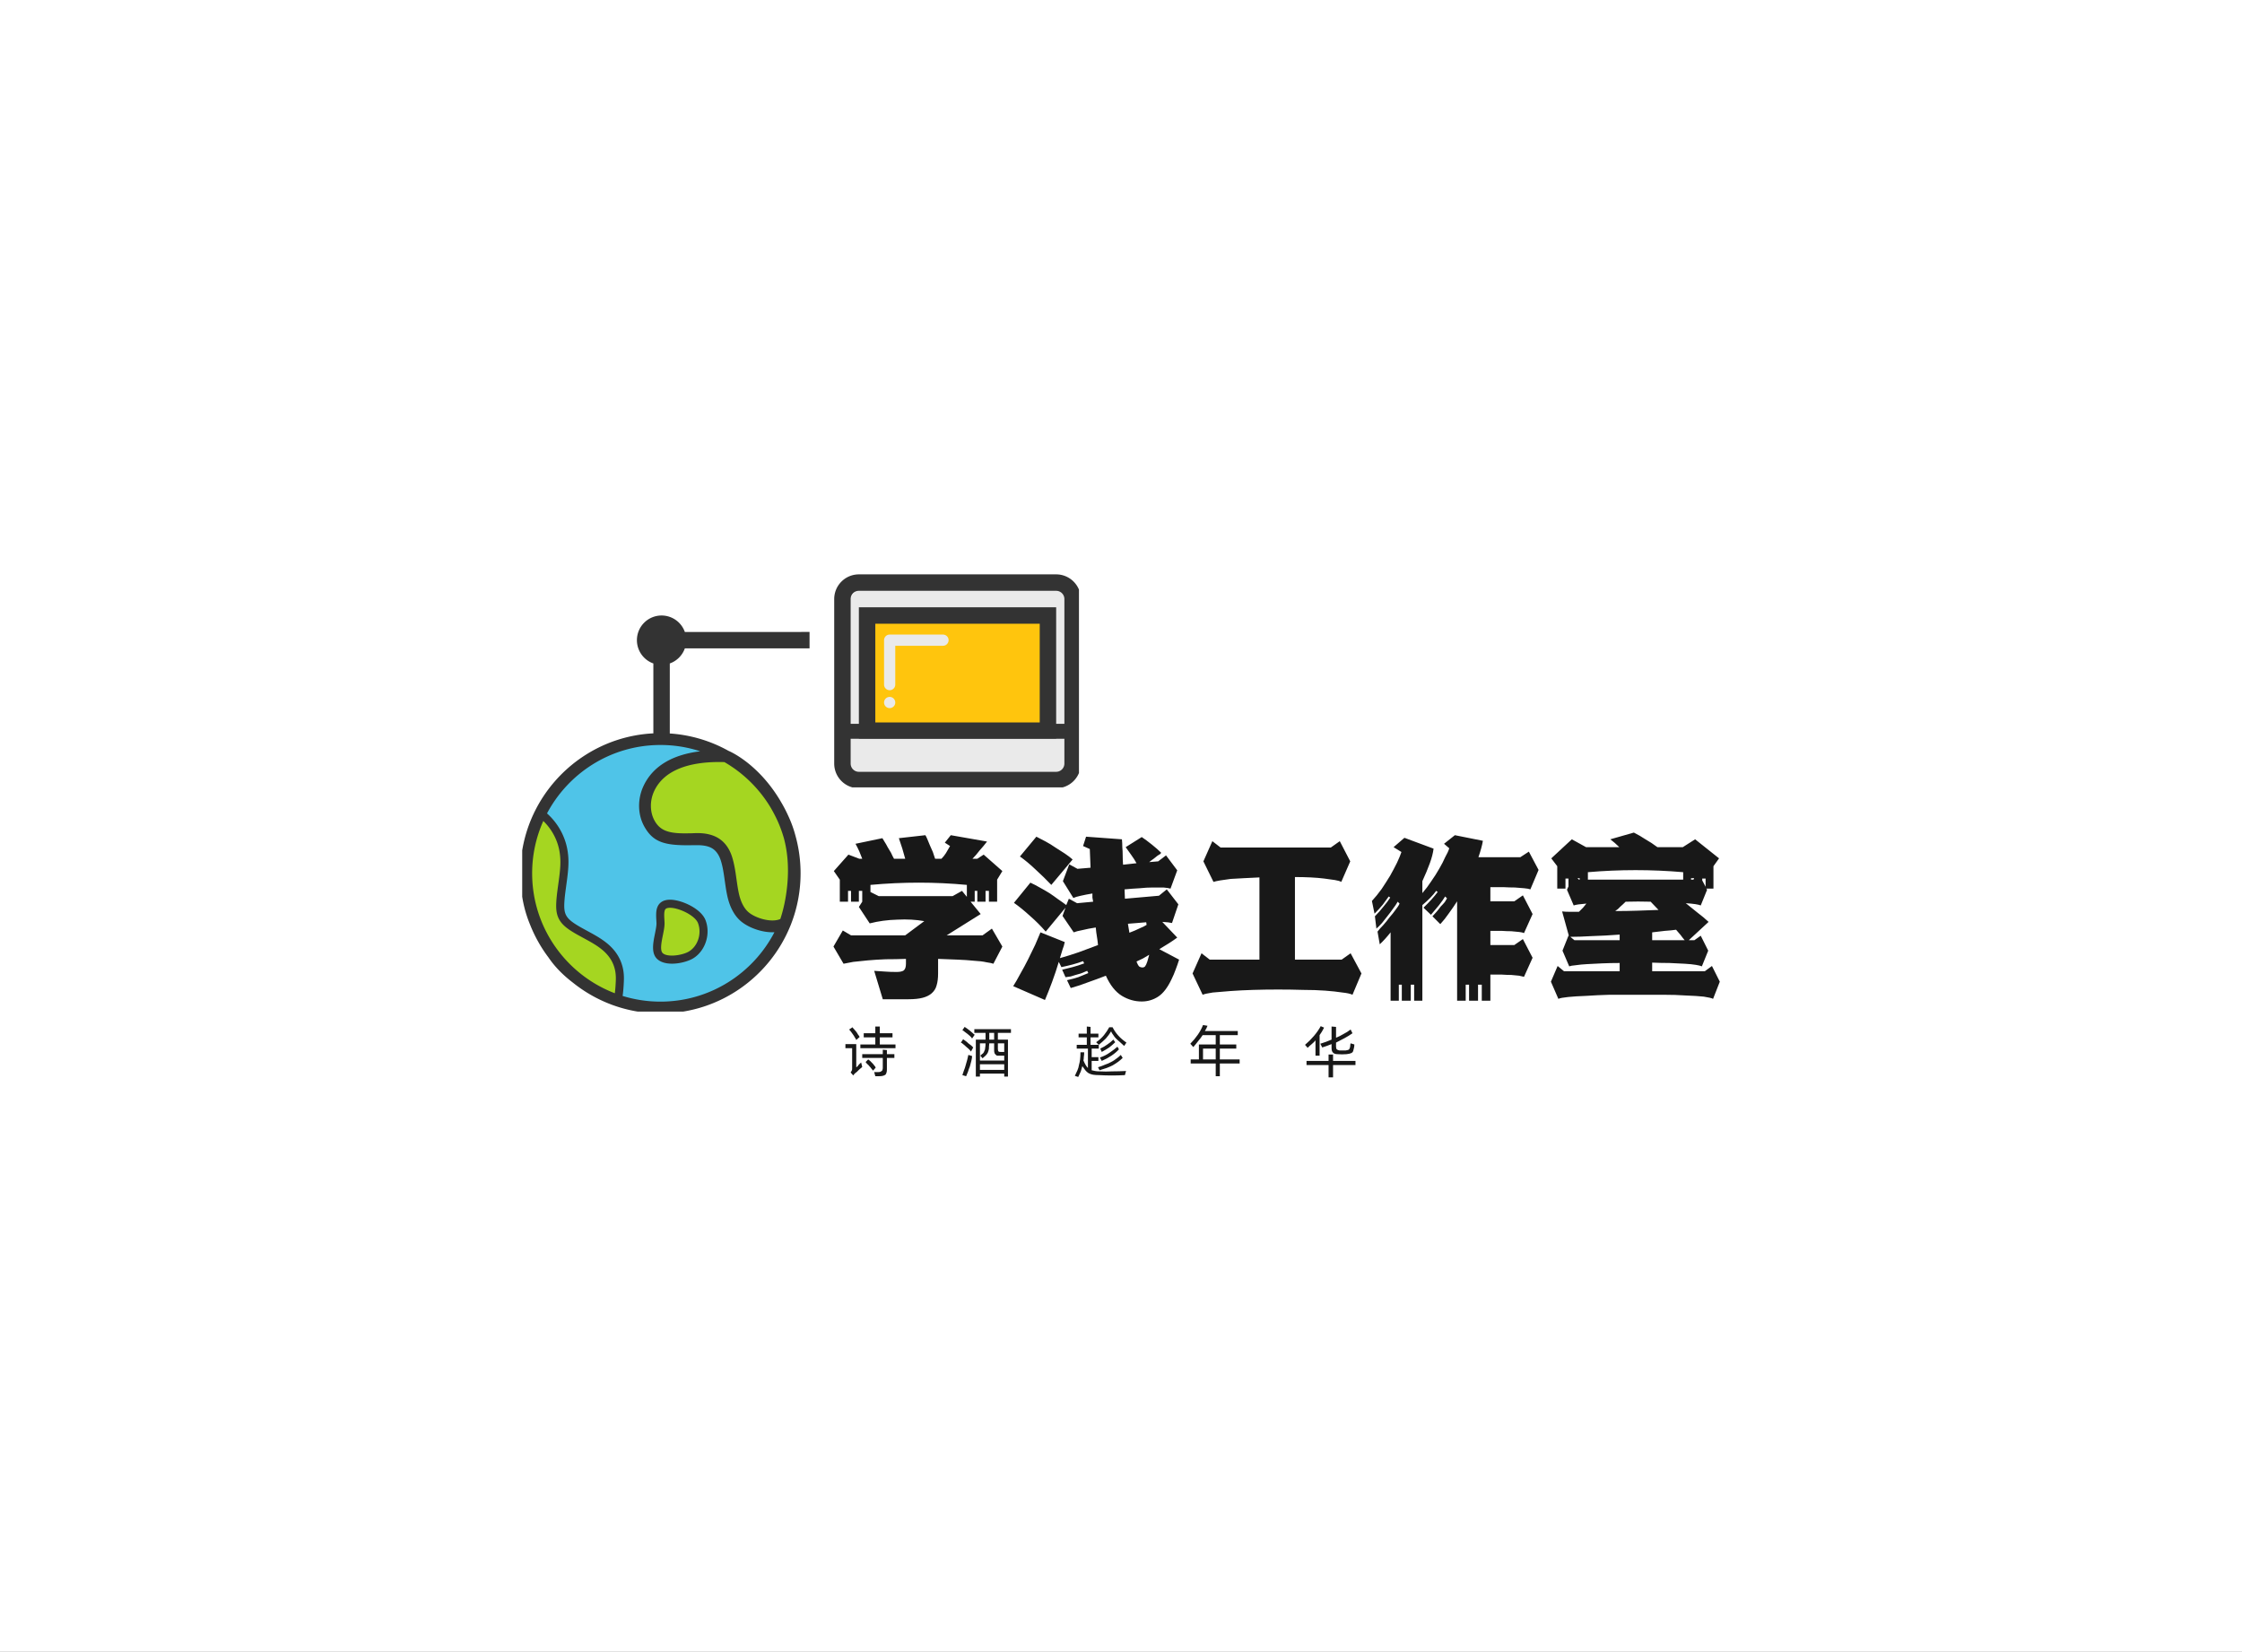 <svg height="100%" version="1.1" width="100%" xmlns="http://www.w3.org/2000/svg" preserveAspectRatio="xMidYMid meet" viewBox="0 0 600 442" xmlns:xlink="http://www.w3.org/1999/xlink"><rect x="0" y="0" width="600" height="442" fill="#808080" stroke="none"/><desc>Created with Snap</desc><defs/><g id="root" contentwidth="320.5" contentheight="134.6">
          <rect class="background" height="2000%" width="2000%" y="-1000%" x="-1000%" style="" fill="#ffffff"/>
          <g class="content" id="content" transform="matrix(1,0,0,1,16.75,5.7)">
            <g class="icon">
            <svg height="55" version="1.1" width="62" xmlns="http://www.w3.org/2000/svg" x="209" y="150" preserveAspectRatio="none" transform="matrix(1,0,0,1,0,0)"><desc>Created with Snap</desc><defs/><svg xmlns="http://www.w3.org/2000/svg" viewBox="209 150 62 55"><rect id="prefix-kEb-矩形" fill="#EAEAEA" x="209" y="150" width="62" height="55" rx="10"/></svg></svg><svg height="31" version="1.1" width="48" xmlns="http://www.w3.org/2000/svg" x="215" y="159" preserveAspectRatio="none" transform="matrix(1,0,0,1,0,0)"><desc>Created with Snap</desc><defs/><svg xmlns="http://www.w3.org/2000/svg" viewBox="215 159 48 31"><path d="M263.7 159.008v30.821h-48.4v-30.821h48.4Zm-42.36 21.786a1.5 1.5 0 1 0 0 3 1.5 1.5 0 0 0 0-3Zm14.261-16.682h-14.26l-.145.007a1.5 1.5 0 0 0-1.355 1.493V177.5l.007.144A1.5 1.5 0 0 0 221.34 179l.144-.007a1.5 1.5 0 0 0 1.356-1.493l-.001-10.388H235.6l.144-.006a1.5 1.5 0 0 0-.144-2.994Z" id="prefix-JOG-形状结合" fill="#FFC50D"/></svg></svg><svg height="57" version="1.1" width="66" xmlns="http://www.w3.org/2000/svg" x="206" y="148" preserveAspectRatio="none" transform="matrix(1,0,0,1,0,0)"><desc>Created with Snap</desc><defs/><svg xmlns="http://www.w3.org/2000/svg" viewBox="206 148 66 57"><path d="M265.9 148.002c3.644 0 6.6 2.957 6.6 6.603v44.03a6.603 6.603 0 0 1-6.6 6.604h-52.8a6.603 6.603 0 0 1-6.6-6.603v-44.031a6.603 6.603 0 0 1 6.6-6.603ZM268.099 192H265.9v.03h-52.8V192h-2.201l.001 6.636c0 1.163.903 2.116 2.043 2.197l.157.006h52.8c1.213 0 2.2-.988 2.2-2.203l-.001-6.636Zm-2.199-39.598h-52.8c-1.213 0-2.2.987-2.2 2.203L210.899 188h2.201v-31.192h52.8V188h2.199l.001-33.395a2.204 2.204 0 0 0-2.043-2.198l-.157-.005Zm-4.4 8.805h-44v26.422h44v-26.422Z" id="prefix-Znt-形状结合" fill="#333" fill-rule="nonzero"/></svg></svg><svg height="72" version="1.1" width="72" xmlns="http://www.w3.org/2000/svg" x="124" y="192" preserveAspectRatio="none" transform="matrix(1,0,0,1,0,0)"><desc>Created with Snap</desc><defs/><svg xmlns="http://www.w3.org/2000/svg" viewBox="124 192 72 72"><path d="M195.92 228c0 19.838-16.082 35.92-35.92 35.92-19.837 0-35.918-16.082-35.918-35.92s16.081-35.92 35.919-35.92c19.837 0 35.919 16.082 35.919 35.92" id="prefix-_0S-Fill-3" fill="#4FC4E8"/></svg></svg><svg height="46" version="1.1" width="40" xmlns="http://www.w3.org/2000/svg" x="156" y="197" preserveAspectRatio="none" transform="matrix(1,0,0,1,0,0)"><desc>Created with Snap</desc><defs/><svg xmlns="http://www.w3.org/2000/svg" viewBox="156 197 40 46"><path d="M193.376 241.301c-2.915 1.992-8.626.347-11.006-1.839-1.61-1.478-2.465-3.614-2.935-5.75-.694-3.146-.791-6.41-1.743-9.505-.487-1.582-1.368-3.095-2.728-4.04-1.459-1.013-3.312-1.275-5.088-1.28-4.812-.012-10.11.714-12.84-4.222-1.565-2.827-1.518-6.409-.151-9.336 3.52-7.538 13.297-8.94 20.697-8.657 0 0 9.496 3.93 15.402 17.089 5.906 13.159.392 27.54.392 27.54" id="prefix-S4t-Fill-7" fill="#A5D621"/></svg></svg><svg height="49" version="1.1" width="25" xmlns="http://www.w3.org/2000/svg" x="124" y="212" preserveAspectRatio="none" transform="matrix(1,0,0,1,0,0)"><desc>Created with Snap</desc><defs/><svg xmlns="http://www.w3.org/2000/svg" viewBox="124 212 25 49"><path d="M147.8 261.793c.635.269.83-4.9.841-5.456.074-3.491-1.333-6.317-4.08-8.5-2.427-1.929-5.337-3.135-7.964-4.78-1.344-.843-2.665-1.86-3.342-3.294-.599-1.267-.63-2.723-.548-4.122.26-4.445 1.572-8.919.881-13.385-.608-3.928-2.778-7.483-5.939-9.879.004.003-1.596 3.829-1.664 4.055-1.071 3.57-1.953 7.839-1.903 11.568.11 8.207 2.07 14.198 7.43 21.878 3.742 5.362 9.764 9.149 16.288 11.915" id="prefix-63v-Fill-11" fill="#A5D621"/></svg></svg><svg height="15" version="1.1" width="12" xmlns="http://www.w3.org/2000/svg" x="159" y="236" preserveAspectRatio="none" transform="matrix(1,0,0,1,0,0)"><desc>Created with Snap</desc><defs/><svg xmlns="http://www.w3.org/2000/svg" viewBox="159 236 12 15"><path d="M159.942 238.648c-.05.784.032 1.677.072 2.563.11 2.458-1.995 7.163-.166 8.917 1.814 1.739 6.556.837 8.424-.342 2.856-1.804 3.98-5.712 2.789-8.84-.974-2.557-5.522-4.614-8.06-4.783-2.37-.157-2.964.958-3.06 2.485" id="prefix-pdL-Fill-15" fill="#A5D621"/></svg></svg><svg height="106" version="1.1" width="77" xmlns="http://www.w3.org/2000/svg" x="123" y="159" preserveAspectRatio="none" transform="matrix(1,0,0,1,0,0)"><desc>Created with Snap</desc><defs/><svg xmlns="http://www.w3.org/2000/svg" viewBox="123 159 77 106"><path d="M160.3 159.008a6.603 6.603 0 0 1 6.225 4.406l33.375-.002v4.4h-33.375a6.623 6.623 0 0 1-4.026 4.03l.001 18.74a37.231 37.231 0 0 1 15.7 4.638l.032.011.066.029c.248.109.533.246.853.414l.504.274c.265.149.547.314.846.498a30.38 30.38 0 0 1 4.124 3.073c2.91 2.56 5.554 5.748 7.782 9.628a37.319 37.319 0 0 1 1.72 3.313c.1.216.2.434.299.654a31.361 31.361 0 0 1 1.627 4.54l.052.198A37.411 37.411 0 0 1 197.5 228c0 4.782-.9 9.358-2.539 13.568l-.11.3a1.37 1.37 0 0 1-.073.161c-5.492 13.567-18.703 23.215-34.158 23.466l-.62.005-.618-.005a37.307 37.307 0 0 1-11.983-2.173 1.603 1.603 0 0 1-.216-.074l-.072-.03a37.497 37.497 0 0 1-10.518-5.94c-2.61-1.985-4.742-4.153-6.376-6.496l-.186-.267a37.496 37.496 0 0 1-4.881-8.67c-1.328-3.183-2.1-6.364-2.442-9.905a37.545 37.545 0 0 1-.206-3.94v-.612c.006-.517.027-1.042.062-1.573a37.295 37.295 0 0 1 1.886-9.754l.047-.159.051-.13c.459-1.326.99-2.62 1.59-3.874l.028-.066c.039-.107.09-.209.151-.305 5.846-11.906 17.82-20.279 31.783-20.98v-18.706a6.608 6.608 0 0 1-4.4-6.229 6.602 6.602 0 0 1 6.6-6.604Zm-.3 34.653-.566.004c-12.91.21-24.11 7.581-29.795 18.305 2.933 2.614 4.917 6.206 5.51 10.045.029.181.055.36.077.537l.062.528c.089.875.114 1.735.078 2.701l-.03.594-.044.625-.059.663-.073.706-.088.755-.103.811-.4 2.945-.123 1.004-.069.649-.052.603-.028.396-.013.201c-.087 1.497.005 2.52.4 3.355.42.888 1.225 1.639 2.477 2.453l.566.356.595.355.5.285 1.298.714 1.514.825.4.225.75.432c1.074.634 1.943 1.217 2.76 1.867 3.18 2.527 4.76 5.827 4.677 9.77l-.019.57-.05.983-.056.809-.07.81-.054.515-.029.239-.06.439-.014.079A34.223 34.223 0 0 0 160 262.339c13.255 0 24.78-7.55 30.502-18.576-.18.01-.362.015-.547.015a12.83 12.83 0 0 1-2.606-.283c-2.334-.486-4.643-1.578-6.05-2.869-1.636-1.502-2.78-3.718-3.409-6.573l-.083-.391-.115-.58-.145-.831-.194-1.272-.283-1.983-.1-.666-.097-.604-.095-.55-.096-.507-.099-.472-.104-.448-.112-.434-.121-.428a20.583 20.583 0 0 0-.065-.215c-.418-1.359-1.109-2.505-2.12-3.206-.891-.62-2.149-.95-3.845-.993l-.547-.005-1.833.02-.754.003-.723-.005a44.11 44.11 0 0 1-.692-.016l-.664-.026a31.785 31.785 0 0 1-.321-.017l-.622-.043a24.446 24.446 0 0 1-.3-.027l-.583-.062-.557-.076c-3.36-.512-5.34-1.844-6.969-4.789-1.751-3.166-1.825-7.287-.199-10.77 2.62-5.611 8.138-8.453 15.181-9.315a34.19 34.19 0 0 0-10.066-1.68l-.567-.004Zm-31.352 20.337A34.142 34.142 0 0 0 125.662 228c0 14.48 9.01 26.897 21.719 31.937l.407.158.036-.288c.12-1.037.215-2.435.237-3.482.07-3.277-1.203-5.921-3.86-8.033a18.28 18.28 0 0 0-1.265-.92l-.345-.225-.526-.327-.28-.168-.292-.172-.626-.357-.69-.382-2.044-1.115-.747-.42-.482-.282-.46-.28-.478-.303c-1.58-1.03-2.623-2.032-3.236-3.33-.535-1.133-.691-2.362-.621-4.038l.018-.366.026-.4.047-.595.084-.834.053-.458.134-1.051.295-2.153.15-1.16.084-.703.07-.654.016-.156.014-.154.05-.59.037-.555.007-.134.007-.132.016-.513.004-.493-.01-.478-.01-.235-.013-.234-.036-.466-.05-.469-.062-.477-.09-.555c-.545-2.964-2.043-5.75-4.236-7.897l-.066-.063Zm34.425 21.087c2.891.192 7.833 2.422 8.997 5.477 1.395 3.663-.02 8.116-3.221 10.137-1.24.783-3.572 1.483-5.759 1.483-1.55 0-3.027-.352-3.99-1.275-1.464-1.404-1.155-3.788-.718-6.033l.098-.496.05-.246c.224-1.11.437-2.157.405-2.873-.01-.218-.022-.437-.035-.654-.038-.675-.077-1.373-.036-2.025.076-1.215.44-2.094 1.115-2.686.722-.635 1.735-.9 3.094-.809Zm-.502 2.144c-.55 0-.95.098-1.166.287-.22.195-.347.587-.385 1.2-.033.522.001 1.127.037 1.767.013.226.026.453.036.68.044.981-.194 2.155-.446 3.398-.365 1.805-.82 4.05-.051 4.787 1.275 1.222 5.417.587 7.1-.475 2.363-1.493 3.397-4.806 2.355-7.542-.342-.899-1.417-1.891-2.949-2.722-1.39-.755-3.028-1.292-4.172-1.368a5.487 5.487 0 0 0-.359-.012Zm-4.254-31.232c-1.206 2.584-1.164 5.617.1 7.903 1.392 2.515 3.505 3.333 7.49 3.4l.357.004.923-.003 1.23-.019.912-.037.25-.006.3-.002c2.472 0 4.451.531 5.986 1.597 1.655 1.148 2.72 2.886 3.338 4.891.211.689.392 1.41.552 2.193l.127.654.092.514.15.935.415 2.888.04.26c.129.842.255 1.546.399 2.2.49 2.228 1.324 3.884 2.46 4.927.978.898 2.777 1.734 4.557 2.104 1.544.322 2.92.279 3.889-.095l.193-.082.067-.2c.742-2.269 1.42-5.224 1.761-8.595l.057-.599c.37-4.22.113-8.322-.913-12.168a34.043 34.043 0 0 0-1.785-4.861l-.267-.56a40.147 40.147 0 0 0-1.633-3.029 34.611 34.611 0 0 0-12.25-11.974l-.249-.006c-8.812-.215-15.843 1.973-18.548 7.766Z" id="prefix-8GM-形状结合" fill="#333" fill-rule="nonzero"/></svg></svg></g>
            <g id="icon_name_and_slogan_gap">
            </g>
            <g class="name_and_slogan" id="name_and_slogan_id">
              <g class="name"><g id="nameDefaultGroup"><path d="M249.1 252.2 Q248.6 252 247.2 251.8 Q245.9 251.5 243.9 251.4 Q242 251.2 239.5 251.1 Q237 251 234.3 250.9 L234.3 254.8 Q234.3 256.7 233.9 258 Q233.6 259.2 232.6 260.1 Q231.7 260.9 230.2 261.3 Q228.7 261.7 226.4 261.7 L219.5 261.7 L217.2 254.1 Q218.9 254.2 220.2 254.3 Q221.5 254.4 223.2 254.4 Q224.5 254.4 225.1 254 Q225.7 253.5 225.7 252.2 L225.7 250.9 Q223 251 220.3 251 Q217.7 251.1 215.5 251.3 Q213.2 251.5 211.6 251.7 Q209.9 252 209 252.2 L206.3 247.6 L208.8 243.3 L211 244.6 L225.5 244.6 L230.6 240.8 Q227.3 240.2 223.4 240.4 Q219.5 240.5 216 241.4 L213.1 237 L214 235.6 L214 232.7 L213.1 232.7 L213.1 235.6 L211 235.6 L211 232.7 L210.2 232.7 L210.2 235.6 L208 235.6 L208 229.7 L206.4 227.4 L210.3 223 L213.2 224.1 L214 224.1 Q213.6 223.1 213.2 222.1 Q212.7 221 212.2 220.1 L219.4 218.6 Q219.6 219 220 219.6 Q220.4 220.2 220.8 221 Q221.2 221.7 221.7 222.5 Q222.1 223.4 222.5 224.1 L225.5 224.1 Q224.8 221.4 223.8 218.6 L230.9 217.8 Q231.1 218.1 231.4 218.8 Q231.7 219.6 232.1 220.5 Q232.5 221.4 232.9 222.3 Q233.2 223.3 233.5 224.1 L235.2 224.1 Q235.9 223.4 236.4 222.6 Q236.9 221.8 237.5 220.7 L236.1 219.8 L237.7 217.8 L247.4 219.5 Q246.4 220.8 245.4 221.9 Q244.5 223.1 243.5 224.1 L244.8 224.1 L246.5 223 L251.5 227.4 L250.1 229.7 L250.1 235.6 L247.9 235.6 L247.9 232.7 L247 232.7 L247 235.6 L244.8 235.6 L244.8 232.7 L244.1 232.7 L244.1 235.6 L243 235.6 L245.7 238.9 L236.6 244.6 L246.2 244.6 L248.7 242.8 L251.5 247.6 L249.1 252.2 Z M216.2 233 L218.4 234.1 L238.2 234.1 L240.7 232.7 L242 234.3 L242 231.1 Q229.2 229.9 216.2 231.1 L216.2 233 Z M294 222.5 Q294 222.5 293.8 222.8 Q293.5 223 293 223.3 Q292.5 223.7 292 224.1 Q291.4 224.5 290.8 225 L293.2 224.8 L295.3 223.2 L298.3 227.2 L296.5 232.1 Q295.9 231.9 294.6 231.8 Q293.4 231.8 291.7 231.8 Q290.1 231.8 288.2 232 Q286.2 232.1 284.2 232.3 L284.3 234.8 L293.4 234 L295.5 232.3 L298.6 236.3 L296.9 241.3 Q296.1 241.1 294.3 241 L298.3 245.2 Q296.4 246.6 293.5 248.3 L298.8 251.1 Q298.4 252.4 297.9 253.7 Q297.4 255.1 296.8 256.3 Q295.2 259.7 293.2 261 Q291.2 262.3 288.8 262.3 Q286 262.3 283.5 260.8 Q280.9 259.2 279.2 255.4 Q276.9 256.3 274.6 257.1 Q272.3 258 269.8 258.7 L268.8 256.6 Q270.6 256.2 271.8 255.8 Q273.1 255.3 274.5 254.7 L274.2 254.1 Q273.3 254.5 272.5 254.8 Q271.7 255 271.1 255.2 Q270.4 255.4 269.8 255.6 Q269.1 255.7 268.4 255.8 L267.5 253.8 Q268.8 253.5 270.3 253.1 Q271.8 252.7 273.4 252.1 L273.1 251.5 Q271.8 252 270.3 252.4 Q268.8 252.8 267.3 253.1 L266.6 251.7 Q265.8 254.4 264.8 257.1 Q263.8 259.8 262.9 261.9 L254.4 258.2 Q255.3 256.8 256.3 254.9 Q257.4 253 258.4 251 Q259.4 249 260.3 247.1 Q261.1 245.2 261.7 243.8 L268.2 246.4 Q268 247.4 267.6 248.4 Q267.3 249.5 266.9 250.7 Q269.4 250 272 249.1 Q274.5 248.2 277.1 247.2 Q277 246.1 276.8 244.9 Q276.6 243.8 276.5 242.5 Q274.5 242.8 272.9 243.2 Q271.3 243.5 270.6 243.8 L267.6 239.4 L268.4 237.2 L263.1 243.6 Q261.2 241.4 258.9 239.4 Q256.6 237.3 254.6 235.9 L259 230.5 Q260.3 231.1 261.5 231.8 Q262.8 232.5 264.1 233.3 Q265.3 234.1 266.5 235 Q267.7 235.8 268.6 236.5 L269.3 234.8 L271.5 236 L275.8 235.6 Q275.7 235.1 275.6 234.5 Q275.6 234 275.6 233.4 Q273.8 233.7 272.5 234 Q271.1 234.3 270.5 234.6 L267.7 230.1 L269.4 225.6 L271.6 226.8 L275.1 226.5 L274.9 221.5 L273.1 220.7 L273.9 218.2 L283.5 218.9 Q283.6 219.9 283.6 221 Q283.7 222 283.7 223.2 Q283.7 224.4 283.8 225.7 L287.4 225.3 Q286.8 224.2 286 223.1 Q285.2 222 284.5 221 L288.8 218.3 Q290 219.1 291.5 220.3 Q293 221.5 294 222.5 Z M264.6 231.1 Q262.6 229 260.4 227 Q258.2 224.9 256.2 223.5 L260.6 218.2 Q261.8 218.8 263.1 219.5 Q264.4 220.2 265.7 221.1 Q267 221.9 268.2 222.7 Q269.4 223.5 270.3 224.3 L264.6 231.1 Z M290 241.1 Q288.9 241.2 287.6 241.3 Q286.4 241.4 285.1 241.5 L285.5 243.9 Q287.1 243.3 288.3 242.7 Q289.5 242.2 290.1 241.8 L290 241.1 Z M290.8 249.8 Q290 250.3 289.1 250.8 Q288.3 251.2 287.4 251.6 Q287.8 252.7 288.2 253 Q288.6 253.2 289 253.2 Q289.4 253.2 289.7 252.9 Q290 252.5 290.3 251.6 L290.8 249.8 Z M342.2 230.3 Q341.7 230 340.5 229.8 Q339.3 229.6 337.6 229.4 Q336 229.2 334 229.1 Q332 229 329.8 229 L329.8 251.1 L342.3 251.1 L344.7 249.4 L347.6 254.8 L345.2 260.5 Q344.4 260.1 342.5 259.9 Q340.6 259.6 337.9 259.4 Q335.2 259.2 332 259.2 Q328.7 259.1 325.3 259.1 Q321.9 259.1 318.6 259.2 Q315.4 259.3 312.6 259.5 Q309.8 259.7 307.8 259.9 Q305.8 260.2 305.1 260.5 L302.4 254.8 L304.8 249.4 L307 251.1 L320.3 251.1 L320.3 229.1 Q318.2 229.2 316.2 229.3 Q314.3 229.4 312.6 229.5 Q311 229.7 309.8 229.9 Q308.6 230.1 308 230.3 L305.3 224.8 L307.7 219.4 L309.9 221.1 L339.4 221.1 L341.8 219.4 L344.6 224.8 L342.2 230.3 Z M391.1 255.7 Q390.7 255.6 389.8 255.4 Q388.9 255.3 387.7 255.2 Q386.5 255.2 385.1 255.1 Q383.6 255.1 382.1 255.1 L382.1 262.1 L379.8 262.1 L379.8 257.8 L378.8 257.8 L378.8 262.1 L376.4 262.1 L376.4 257.8 L375.5 257.8 L375.5 262.1 L373.2 262.1 L373.2 235.5 Q372.1 237.2 371 238.7 Q369.9 240.3 368.7 241.6 L366.6 239.5 Q367.1 239 367.7 238.3 Q368.3 237.6 368.8 236.9 Q369.4 236.3 369.9 235.7 Q370.3 235.1 370.5 234.7 L370 234.2 Q369.4 235.2 368.3 236.6 Q367.1 238 366.2 239.1 L364.2 237.2 Q366.6 234.9 368 233 L367.6 232.7 Q366.3 234.5 363.9 236.5 L363.9 262.1 L361.7 262.1 L361.7 257.8 L360.8 257.8 L360.8 262.1 L358.4 262.1 L358.4 257.8 L357.6 257.8 L357.6 262.1 L355.4 262.1 L355.4 243.8 Q353.9 245.7 352.5 247 L351.9 243.6 Q352.5 242.8 353.4 241.9 Q354.3 240.9 355.1 239.8 Q356 238.8 356.7 237.8 Q357.5 236.8 357.8 236.1 L357.3 235.6 Q356.8 236.5 356.1 237.4 Q355.4 238.4 354.6 239.4 Q353.9 240.3 353.1 241.3 Q352.3 242.2 351.6 242.8 L351.2 239.5 Q352.5 238.2 353.5 236.9 Q354.6 235.6 355.3 234.5 L354.9 234.2 Q354.2 235.2 353.3 236.4 Q352.3 237.6 351.1 238.8 L350.4 235.4 Q351.7 234 353 232.2 Q354.2 230.4 355.3 228.6 Q356.3 226.8 357.1 225.2 Q357.9 223.5 358.3 222.3 L356.2 221 L359.1 218.5 L366.9 221.4 Q366.7 223.1 365.9 225.3 Q365.1 227.5 363.9 230.1 L363.9 233.3 Q365.2 231.8 366.3 230.1 Q367.5 228.4 368.4 226.8 Q369.4 225.1 370 223.7 Q370.8 222.3 371.1 221.3 L369.7 220.1 L372.6 217.8 L380.1 219.3 Q379.8 221.1 378.9 223.7 L390.1 223.7 L392.4 222.2 L395 227.1 L392.8 232.3 Q392.3 232.1 391.2 232 Q390.1 231.9 388.7 231.8 Q387.3 231.8 385.5 231.7 Q383.8 231.7 382.1 231.7 L382.1 235.5 L388.5 235.5 L390.8 233.9 L393.4 238.9 L391.1 244 Q390.7 243.8 389.8 243.7 Q388.9 243.6 387.7 243.5 Q386.5 243.5 385.1 243.4 Q383.6 243.4 382.1 243.4 L382.1 247.2 L388.5 247.2 L390.8 245.6 L393.4 250.6 L391.1 255.7 Z M441.7 261.6 Q441.2 261.3 439.2 261 Q437.3 260.8 434.5 260.7 Q431.7 260.5 428.2 260.5 Q424.7 260.5 421.1 260.5 Q417.5 260.5 414.1 260.5 Q410.6 260.6 407.7 260.8 Q404.9 260.9 402.9 261.1 Q400.9 261.3 400.3 261.6 L398.3 257 L400.1 252.8 L401.8 254.2 L416.7 254.2 L416.7 252 Q414.2 252 412 252.1 Q409.8 252.2 408 252.3 Q406.2 252.4 404.9 252.6 Q403.7 252.7 403.2 252.9 L401.4 248.7 L403 244.7 L403.1 244.7 L401.3 238.2 Q402.1 238.3 403.3 238.3 Q404.4 238.3 405.8 238.3 Q406.4 237.7 406.9 237.2 Q407.4 236.6 407.8 236.1 Q405.2 236.3 404.4 236.6 L402.6 232.4 L403 231.5 L403 229.4 L402.2 229.4 L402.2 232.1 L400 232.1 L400 226.1 L398.4 224 L403.9 218.9 L407.7 221 L416.6 221 Q415.4 219.8 414.2 218.9 L420.5 217.1 Q422.1 217.9 423.6 218.9 Q425.2 219.8 426.8 221 L433.6 221 L436.9 218.9 L443.3 224 L441.8 226.1 L441.8 232.1 L439.9 232.1 L440.1 232.4 L438.4 236.6 Q437.5 236.2 434.4 236 Q435.9 237.2 437.5 238.5 Q439.1 239.7 440.5 241 L435.2 245.9 L436.7 245.9 L438.4 244.7 L440.4 248.7 L438.7 252.9 Q438.3 252.7 437.1 252.5 Q435.9 252.3 434.1 252.2 Q432.3 252.1 430 252 Q427.8 252 425.4 251.9 L425.4 254.2 L439.5 254.2 L441.4 252.8 L443.5 257 L441.7 261.6 Z M408.2 229.7 L433.7 229.7 L433.7 227.7 Q421 226.6 408.2 227.7 L408.2 229.7 Z M425 235.6 Q421.7 235.5 418.3 235.6 Q417.6 236.3 416.9 236.9 Q416.3 237.6 415.5 238.1 Q418.5 238.1 421.5 238 Q424.5 237.9 427.1 237.8 L425 235.6 Z M431.8 243.1 Q430.4 243.3 428.8 243.4 Q427.1 243.6 425.4 243.8 L425.4 245.9 L434.1 245.9 Q433.5 245.2 433 244.5 Q432.4 243.8 431.8 243.1 Z M416.7 244.4 Q412.8 244.7 409.3 244.8 Q405.9 245 403.5 245 L404.6 245.9 L416.7 245.9 L416.7 244.4 Z M438.8 229.9 L439.7 231.6 L439.7 229.4 L438.8 229.4 L438.8 229.9 Z M435.8 229.7 L436.4 229.7 L436.6 229.5 L436.6 229.3 L435.8 229.3 L435.8 229.7 Z M405.4 229.3 L405.8 229.7 L406 229.7 L406 229.3 L405.4 229.3 Z" style="" fill="#181818" transform="matrix(1,0,0,1,0,0)"/></g></g>
              <g class="slogan"><g id="sloganDefaultGroup"><path d="M222.9 273.8 L222.9 274.8 L213.5 274.8 L213.5 273.8 L217.5 273.8 L217.5 271.9 L214.4 271.9 L214.4 270.8 L217.5 270.8 L217.5 269 L218.7 269 L218.7 270.8 L222.1 270.8 L222.1 271.9 L218.7 271.9 L218.7 273.8 L222.9 273.8 Z M212.4 272.6 Q212.3 272.3 212 271.9 Q211.8 271.5 211.5 271.1 Q211.2 270.7 211 270.4 Q210.7 270 210.5 269.8 L211.4 269.2 Q211.5 269.4 211.8 269.7 Q212.1 270.1 212.4 270.4 Q212.7 270.8 212.9 271.2 Q213.2 271.5 213.3 271.8 L212.4 272.6 Z M212.4 279.9 Q212.6 279.8 212.8 279.6 Q212.9 279.4 213.1 279.2 Q213.3 279 213.5 278.8 Q213.7 278.7 213.7 278.6 L214 279.8 Q213.9 279.9 213.7 280.1 Q213.4 280.3 213.1 280.6 Q212.9 280.8 212.6 281.1 Q212.4 281.3 212.2 281.4 Q212.1 281.5 211.9 281.7 Q211.7 281.9 211.6 282.1 L210.9 281.3 Q211.1 281 211.2 280.8 Q211.3 280.6 211.3 280.3 L211.3 274.8 L209.5 274.8 L209.5 273.7 L212.4 273.7 L212.4 279.9 Z M220.6 276.4 L222.6 276.4 L222.6 277.4 L220.6 277.4 L220.6 280.5 Q220.6 281 220.5 281.3 Q220.4 281.7 220.2 281.9 Q219.9 282.1 219.5 282.2 Q219.1 282.3 218.4 282.3 L217.5 282.3 L217.2 281.2 L218.2 281.2 Q218.6 281.2 218.9 281.1 Q219.1 281 219.2 280.9 Q219.4 280.8 219.4 280.6 Q219.5 280.4 219.5 280.1 L219.5 277.4 L214 277.4 L214 276.4 L219.5 276.4 L219.5 275.2 L220.6 275.3 L220.6 276.4 Z M215.6 277.8 Q215.8 278 216.1 278.2 Q216.4 278.5 216.7 278.8 Q217 279.1 217.2 279.4 Q217.5 279.7 217.6 280 L216.9 280.8 Q216.7 280.6 216.4 280.2 Q216.2 279.9 215.9 279.6 Q215.6 279.2 215.3 279 Q215.1 278.7 214.9 278.5 L215.6 277.8 Z M241.4 269.1 Q241.7 269.3 242 269.5 Q242.4 269.8 242.8 270.1 Q243.2 270.4 243.5 270.7 Q243.8 271 244.1 271.2 L243.4 272.2 Q243.2 271.9 242.9 271.6 Q242.5 271.3 242.2 271 Q241.8 270.7 241.4 270.4 Q241.1 270.1 240.8 270 L241.4 269.1 Z M250.3 270.7 L250.3 272.5 L253 272.5 L253 282.4 L252 282.4 L252 281.6 L245.5 281.6 L245.5 282.4 L244.4 282.4 L244.4 272.5 L247 272.5 L247 270.7 L244 270.7 L244 269.7 L253.8 269.7 L253.8 270.7 L250.3 270.7 Z M249.3 270.7 L248 270.7 L248 272.5 L249.3 272.5 L249.3 270.7 Z M241 272.4 Q241.3 272.6 241.7 272.9 Q242 273.1 242.4 273.5 Q242.8 273.8 243.2 274.1 Q243.5 274.4 243.7 274.6 L243.1 275.7 Q242.9 275.4 242.5 275 Q242.2 274.7 241.8 274.4 Q241.4 274 241 273.7 Q240.7 273.4 240.4 273.3 L241 272.4 Z M245.5 273.5 L245.5 278.1 L252 278.1 L252 276.8 L250.7 276.8 Q250.3 276.8 250.1 276.8 Q249.8 276.7 249.7 276.5 Q249.5 276.4 249.4 276.1 Q249.3 275.8 249.3 275.4 L249.3 273.5 L248 273.5 Q247.9 274.4 247.9 275 Q247.8 275.5 247.6 276 Q247.4 276.4 247 276.8 Q246.7 277.1 246.2 277.5 L245.6 276.8 Q246 276.4 246.3 276.2 Q246.6 275.9 246.7 275.5 Q246.9 275.2 246.9 274.7 Q247 274.3 247 273.5 L245.5 273.5 Z M250.3 273.5 L250.3 275 Q250.3 275.5 250.5 275.7 Q250.6 275.8 251 275.8 L252 275.8 L252 273.5 L250.3 273.5 Z M243.1 276.8 L243.4 276.9 Q243.4 277.4 243.2 278.2 Q243 278.9 242.8 279.7 Q242.5 280.4 242.3 281.1 Q242 281.8 241.8 282.3 L240.8 282 Q241 281.5 241.2 280.8 Q241.5 280.1 241.7 279.3 Q241.9 278.6 242.1 277.9 Q242.3 277.1 242.4 276.6 L243.1 276.8 Z M252 280.6 L252 279.1 L245.5 279.1 L245.5 280.6 L252 280.6 Z M277.4 281 Q279.2 281.1 281 281 Q282.7 281 284.6 280.9 L284.3 282 Q282.5 282.1 280.8 282.1 Q279.1 282.1 277.3 282 Q276.5 282 275.8 281.9 Q275.2 281.8 274.6 281.5 Q274.1 281.2 273.7 280.7 Q273.3 280.2 272.9 279.6 Q272.7 280.3 272.5 281 Q272.2 281.7 271.8 282.5 L270.9 282.2 Q271.3 281.4 271.6 280.7 Q271.9 280 272 279.3 Q272.2 278.6 272.3 277.8 Q272.4 277 272.4 275.9 L273.4 275.9 Q273.4 276.6 273.3 277.1 Q273.3 277.6 273.2 278.1 Q273.5 278.8 273.8 279.3 Q274.1 279.8 274.4 280.1 L274.4 274.9 L271.4 274.9 L271.4 273.9 L274.1 273.9 L274.1 271.9 L271.9 271.9 L271.9 270.9 L274.1 270.9 L274.1 269 L275.1 269.1 L275.1 270.9 L277.2 270.9 L277.2 271.9 L275.1 271.9 L275.1 273.9 L277.3 273.9 L277.3 274.9 L275.4 274.9 L275.4 277.2 L277.2 277.2 L277.2 278.2 L275.4 278.2 L275.4 280.7 Q275.8 280.8 276.3 280.9 Q276.8 281 277.4 281 Z M276.6 273.2 Q277.8 272.4 278.7 271.3 Q279.5 270.3 280.1 269.2 L281 269.2 Q281.6 270.4 282.5 271.4 Q283.4 272.4 284.7 273.3 L284.1 274.2 Q283.4 273.6 282.9 273.1 Q282.4 272.7 281.9 272.2 Q281.5 271.8 281.2 271.3 Q280.8 270.8 280.6 270.3 Q280 271.3 279.2 272.2 Q278.4 273 277.3 273.9 L276.6 273.2 Z M281.7 273.2 Q281 273.9 280.1 274.6 Q279.2 275.2 278.1 275.8 L277.7 274.9 Q278.8 274.4 279.6 273.8 Q280.5 273.2 281.2 272.5 L281.7 273.2 Z M277.6 277.3 Q279.1 276.8 280.2 276 Q281.4 275.2 282.3 274.4 L282.7 275.1 Q281.9 276 280.7 276.8 Q279.5 277.6 278.1 278.2 L277.6 277.3 Z M277.1 279.9 Q278.1 279.6 279 279.2 Q279.9 278.9 280.6 278.5 Q281.4 278.1 282 277.6 Q282.6 277.2 283.2 276.6 L283.7 277.4 Q283.1 278 282.4 278.5 Q281.7 279 281 279.4 Q280.2 279.8 279.4 280.1 Q278.5 280.4 277.5 280.7 L277.1 279.9 Z M315 278.9 L309.7 278.9 L309.7 282.3 L308.6 282.3 L308.6 278.9 L301.9 278.9 L301.9 277.8 L304.1 277.8 L304.1 273.8 L308.6 273.8 L308.6 271.3 L305.1 271.3 Q304.6 272.1 303.9 272.9 Q303.3 273.7 302.6 274.5 L301.8 273.6 Q302.9 272.5 303.8 271.2 Q304.7 269.9 305.2 268.6 L306.4 268.8 Q306.2 269.2 306.1 269.5 Q305.9 269.8 305.7 270.2 L314.5 270.2 L314.5 271.3 L309.7 271.3 L309.7 273.8 L314.1 273.8 L314.1 274.9 L309.7 274.9 L309.7 277.8 L315 277.8 L315 278.9 Z M308.6 277.8 L308.6 274.9 L305.2 274.9 L305.2 277.8 L308.6 277.8 Z M335.3 272.7 Q334.9 273.2 334.3 273.7 Q333.8 274.1 333.2 274.7 L332.5 273.9 Q333.8 272.8 334.9 271.5 Q336 270.2 336.7 268.9 L337.6 269.3 Q337.3 269.9 337 270.4 Q336.7 270.9 336.4 271.3 L336.4 276.8 L335.3 276.8 L335.3 272.7 Z M336.6 273.6 Q337.4 273.3 338.1 273.1 Q338.9 272.8 339.6 272.5 L339.6 269 L340.8 269.1 L340.8 272 Q341.8 271.6 342.8 271 Q343.8 270.5 344.7 269.8 L345.2 270.8 Q344.2 271.5 343.1 272.1 Q342 272.7 340.8 273.3 L340.8 274.4 Q340.8 274.9 341 275.1 Q341.2 275.3 341.7 275.4 Q342.5 275.4 343.4 275.4 Q344 275.3 344.2 275.2 Q344.4 275 344.5 274.7 Q344.6 274.4 344.6 274.1 Q344.6 273.8 344.7 273.5 L345.7 273.8 Q345.7 274.3 345.6 274.7 Q345.5 275.1 345.4 275.5 Q345.3 275.9 344.9 276.1 Q344.5 276.3 343.6 276.4 Q342.4 276.5 341.2 276.4 Q340.8 276.4 340.5 276.3 Q340.2 276.2 340 276 Q339.8 275.8 339.7 275.5 Q339.6 275.2 339.6 274.7 L339.6 273.7 Q338.4 274.2 337.1 274.6 L336.6 273.6 Z M346 279.3 L340 279.3 L340 282.6 L338.8 282.6 L338.8 279.3 L332.9 279.3 L332.9 278.2 L338.8 278.2 L338.8 276.5 L340 276.5 L340 278.2 L346 278.2 L346 279.3 Z" style="" fill="#181818" transform="matrix(1,0,0,1,0,0)"/></g></g>
            </g>
            <g class="border">
            </g>
          </g>
          
          <defs id="defs">
            <mask xmlns="http://www.w3.org/2000/svg" id="mask">
                <rect id="showAll" fill="white" x="123" y="148" width="149" height="117"/>
                <rect id="hideNameBg" fill="black" x="0" y="0" width="0" height="0" stroke-width="2" stroke="black"/>
                <rect id="hideSloganBg" fill="black" x="0" y="0" width="0" height="0" stroke-width="2" stroke="black"/>
            </mask>
          </defs>
          
        </g>
        </svg>